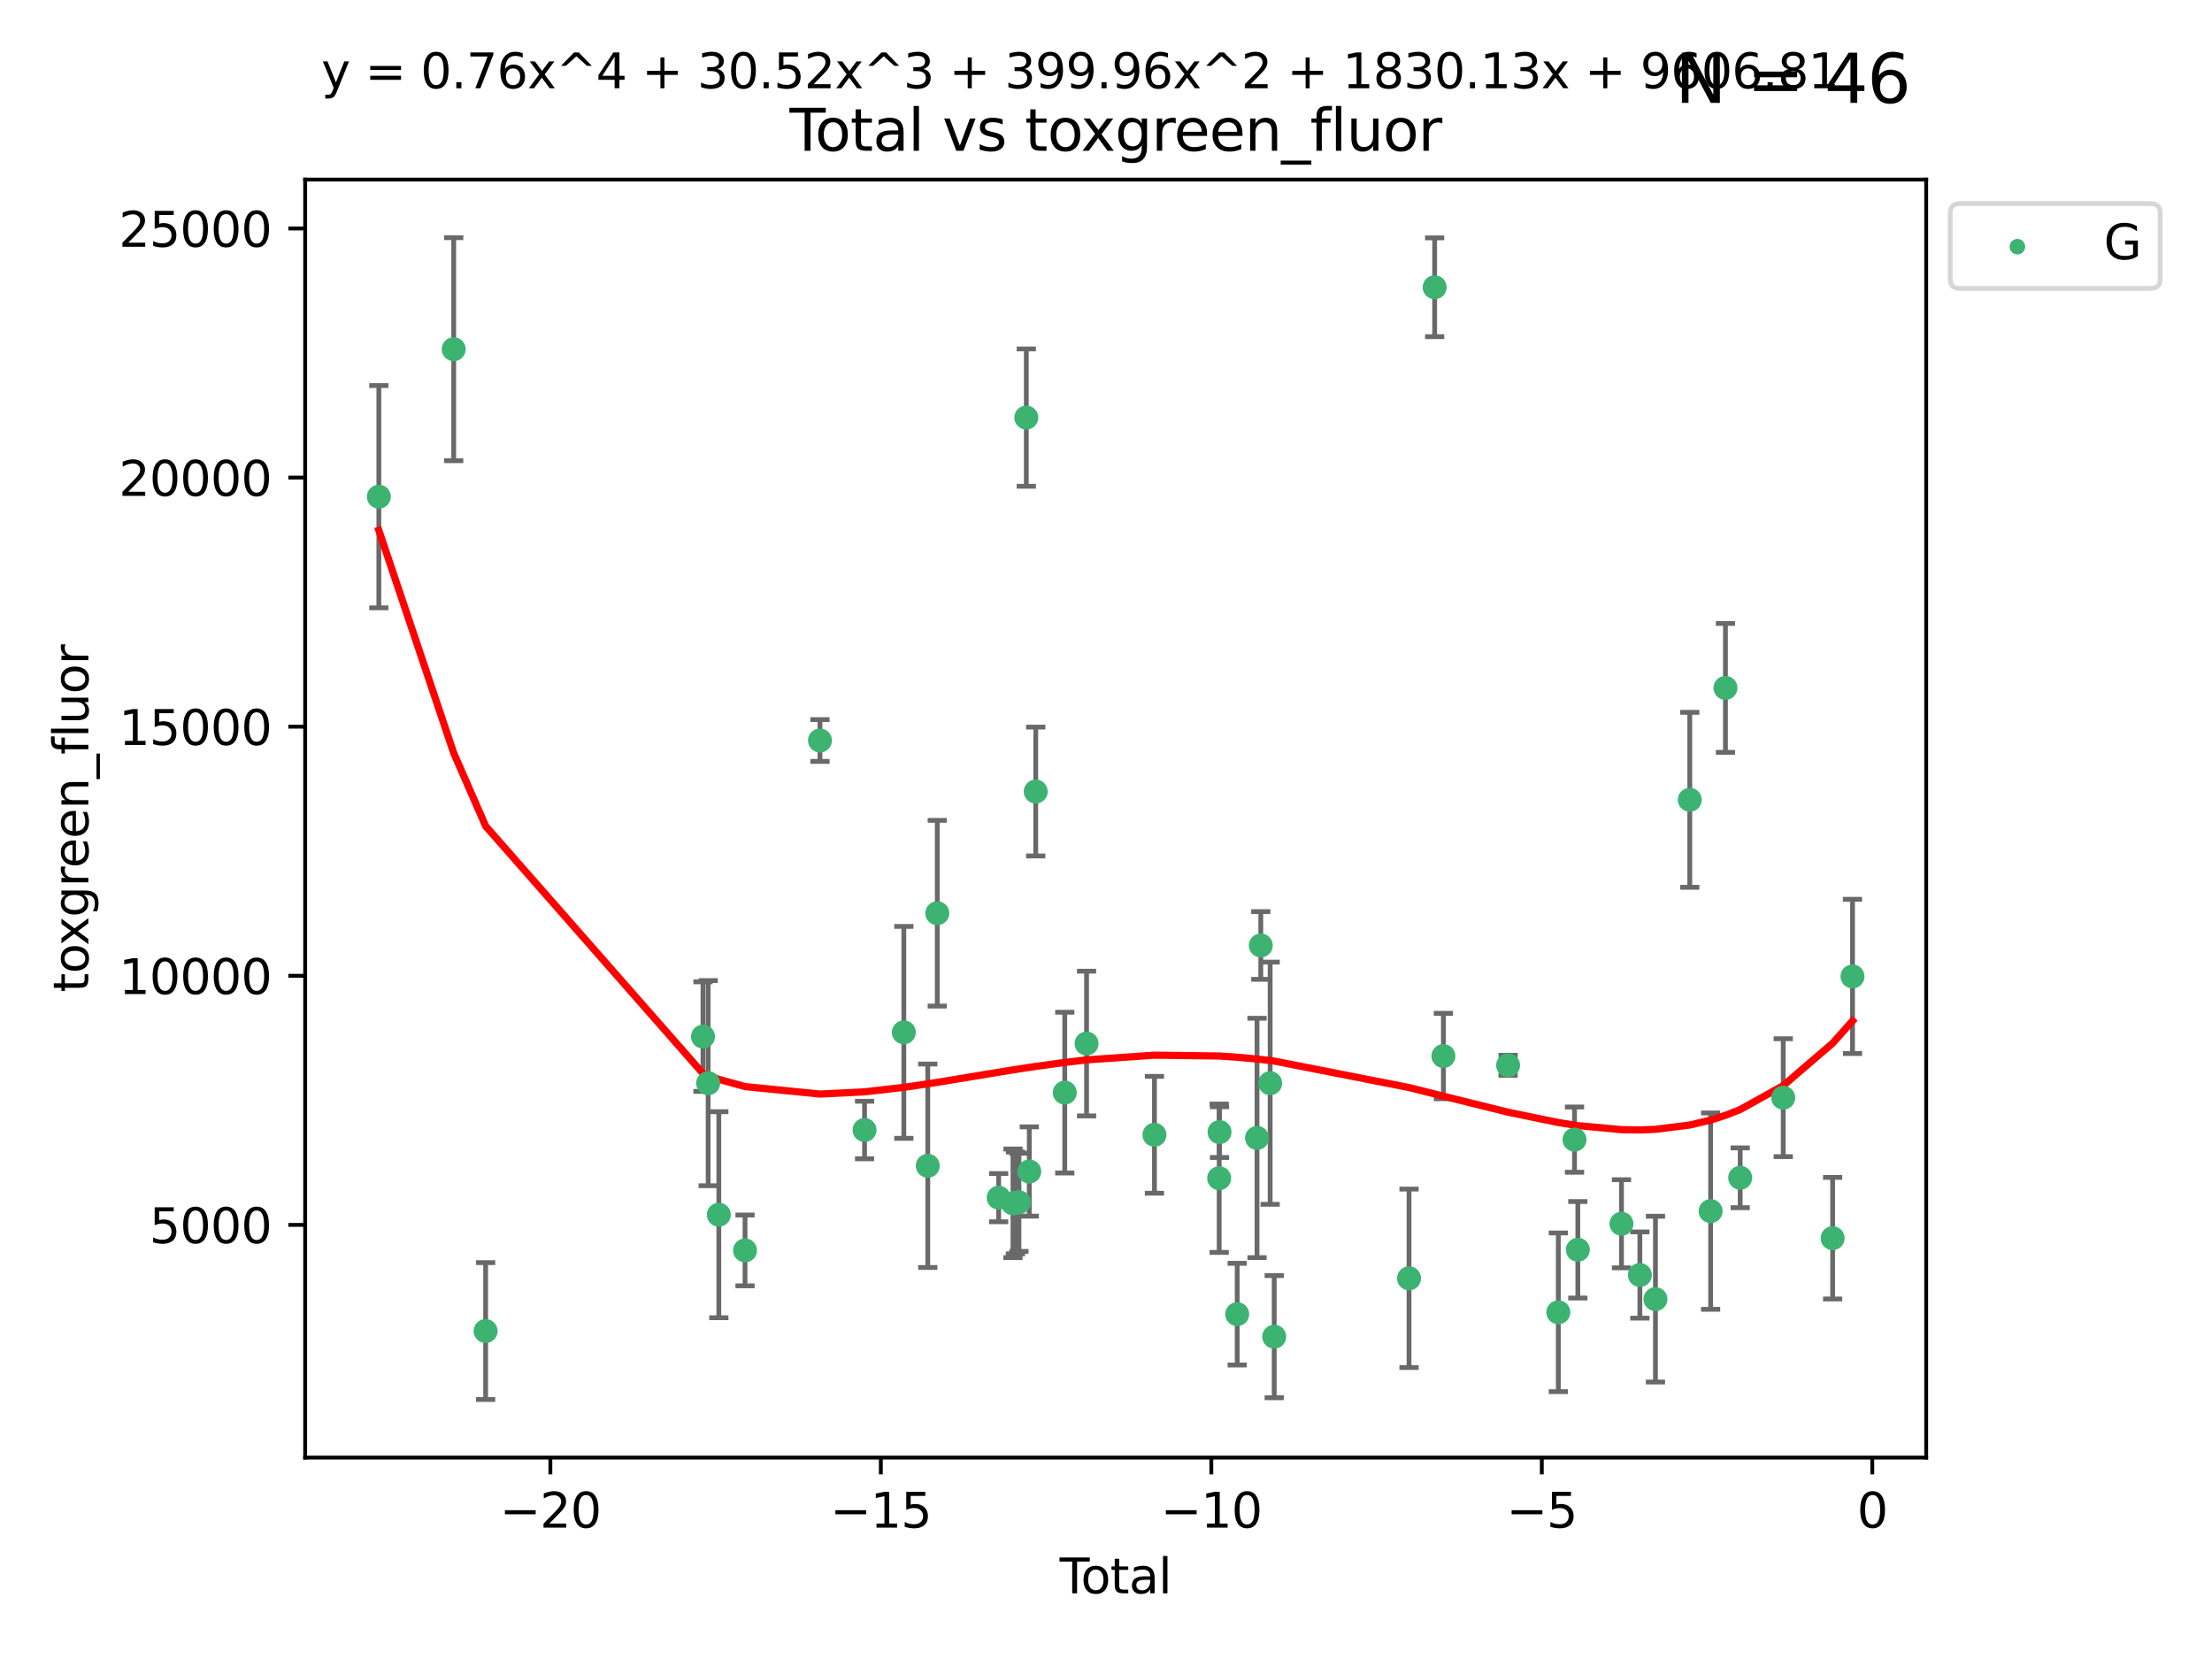 <?xml version="1.0" encoding="utf-8" standalone="no"?>
<!DOCTYPE svg PUBLIC "-//W3C//DTD SVG 1.1//EN"
  "http://www.w3.org/Graphics/SVG/1.1/DTD/svg11.dtd">
<svg xmlns:xlink="http://www.w3.org/1999/xlink" width="460.8pt" height="345.6pt" viewBox="0 0 460.8 345.6" xmlns="http://www.w3.org/2000/svg" version="1.1">
 <defs>
  <style type="text/css">*{stroke-linejoin: round; stroke-linecap: butt}</style>
 </defs>
 <g id="figure_1">
  <g id="patch_1">
   <path d="M 0 345.6 
L 460.8 345.6 
L 460.8 0 
L 0 0 
z
" style="fill: #ffffff"/>
  </g>
  <g id="axes_1">
   <g id="patch_2">
    <path d="M 63.571 303.64 
L 401.26 303.64 
L 401.26 37.411 
L 63.571 37.411 
z
" style="fill: #ffffff"/>
   </g>
   <g id="PathCollection_1">
    <defs>
     <path id="m6884e967bf" d="M 0 1.118 
C 0.297 1.118 0.581 1 0.791 0.791 
C 1 0.581 1.118 0.297 1.118 0 
C 1.118 -0.297 1 -0.581 0.791 -0.791 
C 0.581 -1 0.297 -1.118 0 -1.118 
C -0.297 -1.118 -0.581 -1 -0.791 -0.791 
C -1 -0.581 -1.118 -0.297 -1.118 0 
C -1.118 0.297 -1 0.581 -0.791 0.791 
C -0.581 1 -0.297 1.118 0 1.118 
z
" style="stroke: #3cb371"/>
    </defs>
    <g clip-path="url(#p5b1e051674)">
     <use xlink:href="#m6884e967bf" x="78.921" y="103.47" style="fill: #3cb371; stroke: #3cb371"/>
     <use xlink:href="#m6884e967bf" x="94.517" y="72.744" style="fill: #3cb371; stroke: #3cb371"/>
     <use xlink:href="#m6884e967bf" x="101.165" y="277.282" style="fill: #3cb371; stroke: #3cb371"/>
     <use xlink:href="#m6884e967bf" x="146.444" y="215.941" style="fill: #3cb371; stroke: #3cb371"/>
     <use xlink:href="#m6884e967bf" x="147.523" y="225.644" style="fill: #3cb371; stroke: #3cb371"/>
     <use xlink:href="#m6884e967bf" x="149.743" y="253.05" style="fill: #3cb371; stroke: #3cb371"/>
     <use xlink:href="#m6884e967bf" x="155.205" y="260.484" style="fill: #3cb371; stroke: #3cb371"/>
     <use xlink:href="#m6884e967bf" x="170.815" y="154.259" style="fill: #3cb371; stroke: #3cb371"/>
     <use xlink:href="#m6884e967bf" x="180.102" y="235.406" style="fill: #3cb371; stroke: #3cb371"/>
     <use xlink:href="#m6884e967bf" x="188.285" y="215.06" style="fill: #3cb371; stroke: #3cb371"/>
     <use xlink:href="#m6884e967bf" x="193.271" y="242.848" style="fill: #3cb371; stroke: #3cb371"/>
     <use xlink:href="#m6884e967bf" x="195.252" y="190.241" style="fill: #3cb371; stroke: #3cb371"/>
     <use xlink:href="#m6884e967bf" x="208.039" y="249.495" style="fill: #3cb371; stroke: #3cb371"/>
     <use xlink:href="#m6884e967bf" x="211.023" y="250.673" style="fill: #3cb371; stroke: #3cb371"/>
     <use xlink:href="#m6884e967bf" x="211.53" y="250.595" style="fill: #3cb371; stroke: #3cb371"/>
     <use xlink:href="#m6884e967bf" x="212.266" y="250.461" style="fill: #3cb371; stroke: #3cb371"/>
     <use xlink:href="#m6884e967bf" x="213.797" y="86.991" style="fill: #3cb371; stroke: #3cb371"/>
     <use xlink:href="#m6884e967bf" x="214.417" y="244.046" style="fill: #3cb371; stroke: #3cb371"/>
     <use xlink:href="#m6884e967bf" x="215.762" y="164.892" style="fill: #3cb371; stroke: #3cb371"/>
     <use xlink:href="#m6884e967bf" x="221.81" y="227.614" style="fill: #3cb371; stroke: #3cb371"/>
     <use xlink:href="#m6884e967bf" x="226.351" y="217.39" style="fill: #3cb371; stroke: #3cb371"/>
     <use xlink:href="#m6884e967bf" x="240.493" y="236.399" style="fill: #3cb371; stroke: #3cb371"/>
     <use xlink:href="#m6884e967bf" x="253.978" y="245.447" style="fill: #3cb371; stroke: #3cb371"/>
     <use xlink:href="#m6884e967bf" x="254.049" y="235.838" style="fill: #3cb371; stroke: #3cb371"/>
     <use xlink:href="#m6884e967bf" x="257.729" y="273.764" style="fill: #3cb371; stroke: #3cb371"/>
     <use xlink:href="#m6884e967bf" x="261.86" y="237.055" style="fill: #3cb371; stroke: #3cb371"/>
     <use xlink:href="#m6884e967bf" x="262.645" y="196.962" style="fill: #3cb371; stroke: #3cb371"/>
     <use xlink:href="#m6884e967bf" x="264.596" y="225.65" style="fill: #3cb371; stroke: #3cb371"/>
     <use xlink:href="#m6884e967bf" x="265.444" y="278.457" style="fill: #3cb371; stroke: #3cb371"/>
     <use xlink:href="#m6884e967bf" x="293.526" y="266.296" style="fill: #3cb371; stroke: #3cb371"/>
     <use xlink:href="#m6884e967bf" x="298.864" y="59.842" style="fill: #3cb371; stroke: #3cb371"/>
     <use xlink:href="#m6884e967bf" x="300.686" y="219.994" style="fill: #3cb371; stroke: #3cb371"/>
     <use xlink:href="#m6884e967bf" x="314.165" y="221.924" style="fill: #3cb371; stroke: #3cb371"/>
     <use xlink:href="#m6884e967bf" x="324.626" y="273.376" style="fill: #3cb371; stroke: #3cb371"/>
     <use xlink:href="#m6884e967bf" x="328.001" y="237.406" style="fill: #3cb371; stroke: #3cb371"/>
     <use xlink:href="#m6884e967bf" x="328.692" y="260.353" style="fill: #3cb371; stroke: #3cb371"/>
     <use xlink:href="#m6884e967bf" x="337.782" y="254.935" style="fill: #3cb371; stroke: #3cb371"/>
     <use xlink:href="#m6884e967bf" x="341.615" y="265.61" style="fill: #3cb371; stroke: #3cb371"/>
     <use xlink:href="#m6884e967bf" x="344.862" y="270.632" style="fill: #3cb371; stroke: #3cb371"/>
     <use xlink:href="#m6884e967bf" x="352.011" y="166.614" style="fill: #3cb371; stroke: #3cb371"/>
     <use xlink:href="#m6884e967bf" x="356.353" y="252.297" style="fill: #3cb371; stroke: #3cb371"/>
     <use xlink:href="#m6884e967bf" x="359.443" y="143.304" style="fill: #3cb371; stroke: #3cb371"/>
     <use xlink:href="#m6884e967bf" x="362.515" y="245.353" style="fill: #3cb371; stroke: #3cb371"/>
     <use xlink:href="#m6884e967bf" x="371.482" y="228.669" style="fill: #3cb371; stroke: #3cb371"/>
     <use xlink:href="#m6884e967bf" x="381.771" y="257.935" style="fill: #3cb371; stroke: #3cb371"/>
     <use xlink:href="#m6884e967bf" x="385.911" y="203.405" style="fill: #3cb371; stroke: #3cb371"/>
    </g>
   </g>
   <g id="matplotlib.axis_1">
    <g id="xtick_1">
     <g id="line2d_1">
      <defs>
       <path id="m4b8d407754" d="M 0 0 
L 0 3.5 
" style="stroke: #000000; stroke-width: 0.8"/>
      </defs>
      <g>
       <use xlink:href="#m4b8d407754" x="114.65" y="303.64" style="stroke: #000000; stroke-width: 0.8"/>
      </g>
     </g>
     <g id="text_1">
      <!-- −20 -->
      <g transform="translate(104.097 318.238)scale(0.1 -0.1)">
       <defs>
        <path id="DejaVuSans-2212" d="M 678 2272 
L 4684 2272 
L 4684 1741 
L 678 1741 
L 678 2272 
z
" transform="scale(0.016)"/>
        <path id="DejaVuSans-32" d="M 1228 531 
L 3431 531 
L 3431 0 
L 469 0 
L 469 531 
Q 828 903 1448 1529 
Q 2069 2156 2228 2338 
Q 2531 2678 2651 2914 
Q 2772 3150 2772 3378 
Q 2772 3750 2511 3984 
Q 2250 4219 1831 4219 
Q 1534 4219 1204 4116 
Q 875 4013 500 3803 
L 500 4441 
Q 881 4594 1212 4672 
Q 1544 4750 1819 4750 
Q 2544 4750 2975 4387 
Q 3406 4025 3406 3419 
Q 3406 3131 3298 2873 
Q 3191 2616 2906 2266 
Q 2828 2175 2409 1742 
Q 1991 1309 1228 531 
z
" transform="scale(0.016)"/>
        <path id="DejaVuSans-30" d="M 2034 4250 
Q 1547 4250 1301 3770 
Q 1056 3291 1056 2328 
Q 1056 1369 1301 889 
Q 1547 409 2034 409 
Q 2525 409 2770 889 
Q 3016 1369 3016 2328 
Q 3016 3291 2770 3770 
Q 2525 4250 2034 4250 
z
M 2034 4750 
Q 2819 4750 3233 4129 
Q 3647 3509 3647 2328 
Q 3647 1150 3233 529 
Q 2819 -91 2034 -91 
Q 1250 -91 836 529 
Q 422 1150 422 2328 
Q 422 3509 836 4129 
Q 1250 4750 2034 4750 
z
" transform="scale(0.016)"/>
       </defs>
       <use xlink:href="#DejaVuSans-2212"/>
       <use xlink:href="#DejaVuSans-32" x="83.789"/>
       <use xlink:href="#DejaVuSans-30" x="147.412"/>
      </g>
     </g>
    </g>
    <g id="xtick_2">
     <g id="line2d_2">
      <g>
       <use xlink:href="#m4b8d407754" x="183.495" y="303.64" style="stroke: #000000; stroke-width: 0.8"/>
      </g>
     </g>
     <g id="text_2">
      <!-- −15 -->
      <g transform="translate(172.942 318.238)scale(0.1 -0.1)">
       <defs>
        <path id="DejaVuSans-31" d="M 794 531 
L 1825 531 
L 1825 4091 
L 703 3866 
L 703 4441 
L 1819 4666 
L 2450 4666 
L 2450 531 
L 3481 531 
L 3481 0 
L 794 0 
L 794 531 
z
" transform="scale(0.016)"/>
        <path id="DejaVuSans-35" d="M 691 4666 
L 3169 4666 
L 3169 4134 
L 1269 4134 
L 1269 2991 
Q 1406 3038 1543 3061 
Q 1681 3084 1819 3084 
Q 2600 3084 3056 2656 
Q 3513 2228 3513 1497 
Q 3513 744 3044 326 
Q 2575 -91 1722 -91 
Q 1428 -91 1123 -41 
Q 819 9 494 109 
L 494 744 
Q 775 591 1075 516 
Q 1375 441 1709 441 
Q 2250 441 2565 725 
Q 2881 1009 2881 1497 
Q 2881 1984 2565 2268 
Q 2250 2553 1709 2553 
Q 1456 2553 1204 2497 
Q 953 2441 691 2322 
L 691 4666 
z
" transform="scale(0.016)"/>
       </defs>
       <use xlink:href="#DejaVuSans-2212"/>
       <use xlink:href="#DejaVuSans-31" x="83.789"/>
       <use xlink:href="#DejaVuSans-35" x="147.412"/>
      </g>
     </g>
    </g>
    <g id="xtick_3">
     <g id="line2d_3">
      <g>
       <use xlink:href="#m4b8d407754" x="252.34" y="303.64" style="stroke: #000000; stroke-width: 0.8"/>
      </g>
     </g>
     <g id="text_3">
      <!-- −10 -->
      <g transform="translate(241.787 318.238)scale(0.1 -0.1)">
       <use xlink:href="#DejaVuSans-2212"/>
       <use xlink:href="#DejaVuSans-31" x="83.789"/>
       <use xlink:href="#DejaVuSans-30" x="147.412"/>
      </g>
     </g>
    </g>
    <g id="xtick_4">
     <g id="line2d_4">
      <g>
       <use xlink:href="#m4b8d407754" x="321.184" y="303.64" style="stroke: #000000; stroke-width: 0.8"/>
      </g>
     </g>
     <g id="text_4">
      <!-- −5 -->
      <g transform="translate(313.813 318.238)scale(0.1 -0.1)">
       <use xlink:href="#DejaVuSans-2212"/>
       <use xlink:href="#DejaVuSans-35" x="83.789"/>
      </g>
     </g>
    </g>
    <g id="xtick_5">
     <g id="line2d_5">
      <g>
       <use xlink:href="#m4b8d407754" x="390.029" y="303.64" style="stroke: #000000; stroke-width: 0.8"/>
      </g>
     </g>
     <g id="text_5">
      <!-- 0 -->
      <g transform="translate(386.848 318.238)scale(0.1 -0.1)">
       <use xlink:href="#DejaVuSans-30"/>
      </g>
     </g>
    </g>
    <g id="text_6">
     <!-- Total -->
     <g transform="translate(220.739 331.917)scale(0.1 -0.1)">
      <defs>
       <path id="DejaVuSans-54" d="M -19 4666 
L 3928 4666 
L 3928 4134 
L 2272 4134 
L 2272 0 
L 1638 0 
L 1638 4134 
L -19 4134 
L -19 4666 
z
" transform="scale(0.016)"/>
       <path id="DejaVuSans-6f" d="M 1959 3097 
Q 1497 3097 1228 2736 
Q 959 2375 959 1747 
Q 959 1119 1226 758 
Q 1494 397 1959 397 
Q 2419 397 2687 759 
Q 2956 1122 2956 1747 
Q 2956 2369 2687 2733 
Q 2419 3097 1959 3097 
z
M 1959 3584 
Q 2709 3584 3137 3096 
Q 3566 2609 3566 1747 
Q 3566 888 3137 398 
Q 2709 -91 1959 -91 
Q 1206 -91 779 398 
Q 353 888 353 1747 
Q 353 2609 779 3096 
Q 1206 3584 1959 3584 
z
" transform="scale(0.016)"/>
       <path id="DejaVuSans-74" d="M 1172 4494 
L 1172 3500 
L 2356 3500 
L 2356 3053 
L 1172 3053 
L 1172 1153 
Q 1172 725 1289 603 
Q 1406 481 1766 481 
L 2356 481 
L 2356 0 
L 1766 0 
Q 1100 0 847 248 
Q 594 497 594 1153 
L 594 3053 
L 172 3053 
L 172 3500 
L 594 3500 
L 594 4494 
L 1172 4494 
z
" transform="scale(0.016)"/>
       <path id="DejaVuSans-61" d="M 2194 1759 
Q 1497 1759 1228 1600 
Q 959 1441 959 1056 
Q 959 750 1161 570 
Q 1363 391 1709 391 
Q 2188 391 2477 730 
Q 2766 1069 2766 1631 
L 2766 1759 
L 2194 1759 
z
M 3341 1997 
L 3341 0 
L 2766 0 
L 2766 531 
Q 2569 213 2275 61 
Q 1981 -91 1556 -91 
Q 1019 -91 701 211 
Q 384 513 384 1019 
Q 384 1609 779 1909 
Q 1175 2209 1959 2209 
L 2766 2209 
L 2766 2266 
Q 2766 2663 2505 2880 
Q 2244 3097 1772 3097 
Q 1472 3097 1187 3025 
Q 903 2953 641 2809 
L 641 3341 
Q 956 3463 1253 3523 
Q 1550 3584 1831 3584 
Q 2591 3584 2966 3190 
Q 3341 2797 3341 1997 
z
" transform="scale(0.016)"/>
       <path id="DejaVuSans-6c" d="M 603 4863 
L 1178 4863 
L 1178 0 
L 603 0 
L 603 4863 
z
" transform="scale(0.016)"/>
      </defs>
      <use xlink:href="#DejaVuSans-54"/>
      <use xlink:href="#DejaVuSans-6f" x="44.084"/>
      <use xlink:href="#DejaVuSans-74" x="105.266"/>
      <use xlink:href="#DejaVuSans-61" x="144.475"/>
      <use xlink:href="#DejaVuSans-6c" x="205.754"/>
     </g>
    </g>
   </g>
   <g id="matplotlib.axis_2">
    <g id="ytick_1">
     <g id="line2d_6">
      <defs>
       <path id="m1ea053160b" d="M 0 0 
L -3.5 0 
" style="stroke: #000000; stroke-width: 0.8"/>
      </defs>
      <g>
       <use xlink:href="#m1ea053160b" x="63.571" y="255.167" style="stroke: #000000; stroke-width: 0.8"/>
      </g>
     </g>
     <g id="text_7">
      <!-- 5000 -->
      <g transform="translate(31.121 258.966)scale(0.1 -0.1)">
       <use xlink:href="#DejaVuSans-35"/>
       <use xlink:href="#DejaVuSans-30" x="63.623"/>
       <use xlink:href="#DejaVuSans-30" x="127.246"/>
       <use xlink:href="#DejaVuSans-30" x="190.869"/>
      </g>
     </g>
    </g>
    <g id="ytick_2">
     <g id="line2d_7">
      <g>
       <use xlink:href="#m1ea053160b" x="63.571" y="203.275" style="stroke: #000000; stroke-width: 0.8"/>
      </g>
     </g>
     <g id="text_8">
      <!-- 10000 -->
      <g transform="translate(24.759 207.074)scale(0.1 -0.1)">
       <use xlink:href="#DejaVuSans-31"/>
       <use xlink:href="#DejaVuSans-30" x="63.623"/>
       <use xlink:href="#DejaVuSans-30" x="127.246"/>
       <use xlink:href="#DejaVuSans-30" x="190.869"/>
       <use xlink:href="#DejaVuSans-30" x="254.492"/>
      </g>
     </g>
    </g>
    <g id="ytick_3">
     <g id="line2d_8">
      <g>
       <use xlink:href="#m1ea053160b" x="63.571" y="151.384" style="stroke: #000000; stroke-width: 0.8"/>
      </g>
     </g>
     <g id="text_9">
      <!-- 15000 -->
      <g transform="translate(24.759 155.183)scale(0.1 -0.1)">
       <use xlink:href="#DejaVuSans-31"/>
       <use xlink:href="#DejaVuSans-35" x="63.623"/>
       <use xlink:href="#DejaVuSans-30" x="127.246"/>
       <use xlink:href="#DejaVuSans-30" x="190.869"/>
       <use xlink:href="#DejaVuSans-30" x="254.492"/>
      </g>
     </g>
    </g>
    <g id="ytick_4">
     <g id="line2d_9">
      <g>
       <use xlink:href="#m1ea053160b" x="63.571" y="99.492" style="stroke: #000000; stroke-width: 0.8"/>
      </g>
     </g>
     <g id="text_10">
      <!-- 20000 -->
      <g transform="translate(24.759 103.291)scale(0.1 -0.1)">
       <use xlink:href="#DejaVuSans-32"/>
       <use xlink:href="#DejaVuSans-30" x="63.623"/>
       <use xlink:href="#DejaVuSans-30" x="127.246"/>
       <use xlink:href="#DejaVuSans-30" x="190.869"/>
       <use xlink:href="#DejaVuSans-30" x="254.492"/>
      </g>
     </g>
    </g>
    <g id="ytick_5">
     <g id="line2d_10">
      <g>
       <use xlink:href="#m1ea053160b" x="63.571" y="47.6" style="stroke: #000000; stroke-width: 0.8"/>
      </g>
     </g>
     <g id="text_11">
      <!-- 25000 -->
      <g transform="translate(24.759 51.399)scale(0.1 -0.1)">
       <use xlink:href="#DejaVuSans-32"/>
       <use xlink:href="#DejaVuSans-35" x="63.623"/>
       <use xlink:href="#DejaVuSans-30" x="127.246"/>
       <use xlink:href="#DejaVuSans-30" x="190.869"/>
       <use xlink:href="#DejaVuSans-30" x="254.492"/>
      </g>
     </g>
    </g>
    <g id="text_12">
     <!-- toxgreen_fluor -->
     <g transform="translate(18.401 206.72)rotate(-90)scale(0.1 -0.1)">
      <defs>
       <path id="DejaVuSans-78" d="M 3513 3500 
L 2247 1797 
L 3578 0 
L 2900 0 
L 1881 1375 
L 863 0 
L 184 0 
L 1544 1831 
L 300 3500 
L 978 3500 
L 1906 2253 
L 2834 3500 
L 3513 3500 
z
" transform="scale(0.016)"/>
       <path id="DejaVuSans-67" d="M 2906 1791 
Q 2906 2416 2648 2759 
Q 2391 3103 1925 3103 
Q 1463 3103 1205 2759 
Q 947 2416 947 1791 
Q 947 1169 1205 825 
Q 1463 481 1925 481 
Q 2391 481 2648 825 
Q 2906 1169 2906 1791 
z
M 3481 434 
Q 3481 -459 3084 -895 
Q 2688 -1331 1869 -1331 
Q 1566 -1331 1297 -1286 
Q 1028 -1241 775 -1147 
L 775 -588 
Q 1028 -725 1275 -790 
Q 1522 -856 1778 -856 
Q 2344 -856 2625 -561 
Q 2906 -266 2906 331 
L 2906 616 
Q 2728 306 2450 153 
Q 2172 0 1784 0 
Q 1141 0 747 490 
Q 353 981 353 1791 
Q 353 2603 747 3093 
Q 1141 3584 1784 3584 
Q 2172 3584 2450 3431 
Q 2728 3278 2906 2969 
L 2906 3500 
L 3481 3500 
L 3481 434 
z
" transform="scale(0.016)"/>
       <path id="DejaVuSans-72" d="M 2631 2963 
Q 2534 3019 2420 3045 
Q 2306 3072 2169 3072 
Q 1681 3072 1420 2755 
Q 1159 2438 1159 1844 
L 1159 0 
L 581 0 
L 581 3500 
L 1159 3500 
L 1159 2956 
Q 1341 3275 1631 3429 
Q 1922 3584 2338 3584 
Q 2397 3584 2469 3576 
Q 2541 3569 2628 3553 
L 2631 2963 
z
" transform="scale(0.016)"/>
       <path id="DejaVuSans-65" d="M 3597 1894 
L 3597 1613 
L 953 1613 
Q 991 1019 1311 708 
Q 1631 397 2203 397 
Q 2534 397 2845 478 
Q 3156 559 3463 722 
L 3463 178 
Q 3153 47 2828 -22 
Q 2503 -91 2169 -91 
Q 1331 -91 842 396 
Q 353 884 353 1716 
Q 353 2575 817 3079 
Q 1281 3584 2069 3584 
Q 2775 3584 3186 3129 
Q 3597 2675 3597 1894 
z
M 3022 2063 
Q 3016 2534 2758 2815 
Q 2500 3097 2075 3097 
Q 1594 3097 1305 2825 
Q 1016 2553 972 2059 
L 3022 2063 
z
" transform="scale(0.016)"/>
       <path id="DejaVuSans-6e" d="M 3513 2113 
L 3513 0 
L 2938 0 
L 2938 2094 
Q 2938 2591 2744 2837 
Q 2550 3084 2163 3084 
Q 1697 3084 1428 2787 
Q 1159 2491 1159 1978 
L 1159 0 
L 581 0 
L 581 3500 
L 1159 3500 
L 1159 2956 
Q 1366 3272 1645 3428 
Q 1925 3584 2291 3584 
Q 2894 3584 3203 3211 
Q 3513 2838 3513 2113 
z
" transform="scale(0.016)"/>
       <path id="DejaVuSans-5f" d="M 3263 -1063 
L 3263 -1509 
L -63 -1509 
L -63 -1063 
L 3263 -1063 
z
" transform="scale(0.016)"/>
       <path id="DejaVuSans-66" d="M 2375 4863 
L 2375 4384 
L 1825 4384 
Q 1516 4384 1395 4259 
Q 1275 4134 1275 3809 
L 1275 3500 
L 2222 3500 
L 2222 3053 
L 1275 3053 
L 1275 0 
L 697 0 
L 697 3053 
L 147 3053 
L 147 3500 
L 697 3500 
L 697 3744 
Q 697 4328 969 4595 
Q 1241 4863 1831 4863 
L 2375 4863 
z
" transform="scale(0.016)"/>
       <path id="DejaVuSans-75" d="M 544 1381 
L 544 3500 
L 1119 3500 
L 1119 1403 
Q 1119 906 1312 657 
Q 1506 409 1894 409 
Q 2359 409 2629 706 
Q 2900 1003 2900 1516 
L 2900 3500 
L 3475 3500 
L 3475 0 
L 2900 0 
L 2900 538 
Q 2691 219 2414 64 
Q 2138 -91 1772 -91 
Q 1169 -91 856 284 
Q 544 659 544 1381 
z
M 1991 3584 
L 1991 3584 
z
" transform="scale(0.016)"/>
      </defs>
      <use xlink:href="#DejaVuSans-74"/>
      <use xlink:href="#DejaVuSans-6f" x="39.209"/>
      <use xlink:href="#DejaVuSans-78" x="97.266"/>
      <use xlink:href="#DejaVuSans-67" x="156.445"/>
      <use xlink:href="#DejaVuSans-72" x="219.922"/>
      <use xlink:href="#DejaVuSans-65" x="258.785"/>
      <use xlink:href="#DejaVuSans-65" x="320.309"/>
      <use xlink:href="#DejaVuSans-6e" x="381.832"/>
      <use xlink:href="#DejaVuSans-5f" x="445.211"/>
      <use xlink:href="#DejaVuSans-66" x="495.211"/>
      <use xlink:href="#DejaVuSans-6c" x="530.416"/>
      <use xlink:href="#DejaVuSans-75" x="558.199"/>
      <use xlink:href="#DejaVuSans-6f" x="621.578"/>
      <use xlink:href="#DejaVuSans-72" x="682.76"/>
     </g>
    </g>
   </g>
   <g id="LineCollection_1">
    <path d="M 78.921 126.618 
L 78.921 80.321 
" clip-path="url(#p5b1e051674)" style="fill: none; stroke: #696969"/>
    <path d="M 94.517 95.976 
L 94.517 49.513 
" clip-path="url(#p5b1e051674)" style="fill: none; stroke: #696969"/>
    <path d="M 101.165 291.539 
L 101.165 263.024 
" clip-path="url(#p5b1e051674)" style="fill: none; stroke: #696969"/>
    <path d="M 146.444 227.351 
L 146.444 204.532 
" clip-path="url(#p5b1e051674)" style="fill: none; stroke: #696969"/>
    <path d="M 147.523 247.011 
L 147.523 204.278 
" clip-path="url(#p5b1e051674)" style="fill: none; stroke: #696969"/>
    <path d="M 149.743 274.507 
L 149.743 231.593 
" clip-path="url(#p5b1e051674)" style="fill: none; stroke: #696969"/>
    <path d="M 155.205 267.858 
L 155.205 253.109 
" clip-path="url(#p5b1e051674)" style="fill: none; stroke: #696969"/>
    <path d="M 170.815 158.613 
L 170.815 149.904 
" clip-path="url(#p5b1e051674)" style="fill: none; stroke: #696969"/>
    <path d="M 180.102 241.399 
L 180.102 229.412 
" clip-path="url(#p5b1e051674)" style="fill: none; stroke: #696969"/>
    <path d="M 188.285 237.134 
L 188.285 192.986 
" clip-path="url(#p5b1e051674)" style="fill: none; stroke: #696969"/>
    <path d="M 193.271 264.036 
L 193.271 221.66 
" clip-path="url(#p5b1e051674)" style="fill: none; stroke: #696969"/>
    <path d="M 195.252 209.584 
L 195.252 170.899 
" clip-path="url(#p5b1e051674)" style="fill: none; stroke: #696969"/>
    <path d="M 208.039 254.515 
L 208.039 244.476 
" clip-path="url(#p5b1e051674)" style="fill: none; stroke: #696969"/>
    <path d="M 211.023 261.987 
L 211.023 239.359 
" clip-path="url(#p5b1e051674)" style="fill: none; stroke: #696969"/>
    <path d="M 211.53 261.205 
L 211.53 239.985 
" clip-path="url(#p5b1e051674)" style="fill: none; stroke: #696969"/>
    <path d="M 212.266 260.691 
L 212.266 240.23 
" clip-path="url(#p5b1e051674)" style="fill: none; stroke: #696969"/>
    <path d="M 213.797 101.296 
L 213.797 72.687 
" clip-path="url(#p5b1e051674)" style="fill: none; stroke: #696969"/>
    <path d="M 214.417 253.341 
L 214.417 234.751 
" clip-path="url(#p5b1e051674)" style="fill: none; stroke: #696969"/>
    <path d="M 215.762 178.312 
L 215.762 151.471 
" clip-path="url(#p5b1e051674)" style="fill: none; stroke: #696969"/>
    <path d="M 221.81 244.358 
L 221.81 210.869 
" clip-path="url(#p5b1e051674)" style="fill: none; stroke: #696969"/>
    <path d="M 226.351 232.466 
L 226.351 202.313 
" clip-path="url(#p5b1e051674)" style="fill: none; stroke: #696969"/>
    <path d="M 240.493 248.571 
L 240.493 224.227 
" clip-path="url(#p5b1e051674)" style="fill: none; stroke: #696969"/>
    <path d="M 253.978 260.899 
L 253.978 229.995 
" clip-path="url(#p5b1e051674)" style="fill: none; stroke: #696969"/>
    <path d="M 254.049 241.127 
L 254.049 230.55 
" clip-path="url(#p5b1e051674)" style="fill: none; stroke: #696969"/>
    <path d="M 257.729 284.355 
L 257.729 263.172 
" clip-path="url(#p5b1e051674)" style="fill: none; stroke: #696969"/>
    <path d="M 261.86 261.985 
L 261.86 212.125 
" clip-path="url(#p5b1e051674)" style="fill: none; stroke: #696969"/>
    <path d="M 262.645 204.015 
L 262.645 189.908 
" clip-path="url(#p5b1e051674)" style="fill: none; stroke: #696969"/>
    <path d="M 264.596 250.874 
L 264.596 200.425 
" clip-path="url(#p5b1e051674)" style="fill: none; stroke: #696969"/>
    <path d="M 265.444 291.178 
L 265.444 265.737 
" clip-path="url(#p5b1e051674)" style="fill: none; stroke: #696969"/>
    <path d="M 293.526 284.88 
L 293.526 247.712 
" clip-path="url(#p5b1e051674)" style="fill: none; stroke: #696969"/>
    <path d="M 298.864 70.133 
L 298.864 49.55 
" clip-path="url(#p5b1e051674)" style="fill: none; stroke: #696969"/>
    <path d="M 300.686 228.893 
L 300.686 211.094 
" clip-path="url(#p5b1e051674)" style="fill: none; stroke: #696969"/>
    <path d="M 314.165 224.004 
L 314.165 219.843 
" clip-path="url(#p5b1e051674)" style="fill: none; stroke: #696969"/>
    <path d="M 324.626 289.905 
L 324.626 256.847 
" clip-path="url(#p5b1e051674)" style="fill: none; stroke: #696969"/>
    <path d="M 328.001 244.201 
L 328.001 230.61 
" clip-path="url(#p5b1e051674)" style="fill: none; stroke: #696969"/>
    <path d="M 328.692 270.404 
L 328.692 250.303 
" clip-path="url(#p5b1e051674)" style="fill: none; stroke: #696969"/>
    <path d="M 337.782 264.113 
L 337.782 245.757 
" clip-path="url(#p5b1e051674)" style="fill: none; stroke: #696969"/>
    <path d="M 341.615 274.591 
L 341.615 256.629 
" clip-path="url(#p5b1e051674)" style="fill: none; stroke: #696969"/>
    <path d="M 344.862 287.898 
L 344.862 253.366 
" clip-path="url(#p5b1e051674)" style="fill: none; stroke: #696969"/>
    <path d="M 352.011 184.838 
L 352.011 148.39 
" clip-path="url(#p5b1e051674)" style="fill: none; stroke: #696969"/>
    <path d="M 356.353 272.754 
L 356.353 231.841 
" clip-path="url(#p5b1e051674)" style="fill: none; stroke: #696969"/>
    <path d="M 359.443 156.73 
L 359.443 129.878 
" clip-path="url(#p5b1e051674)" style="fill: none; stroke: #696969"/>
    <path d="M 362.515 251.583 
L 362.515 239.123 
" clip-path="url(#p5b1e051674)" style="fill: none; stroke: #696969"/>
    <path d="M 371.482 240.952 
L 371.482 216.385 
" clip-path="url(#p5b1e051674)" style="fill: none; stroke: #696969"/>
    <path d="M 381.771 270.596 
L 381.771 245.273 
" clip-path="url(#p5b1e051674)" style="fill: none; stroke: #696969"/>
    <path d="M 385.911 219.465 
L 385.911 187.345 
" clip-path="url(#p5b1e051674)" style="fill: none; stroke: #696969"/>
   </g>
   <g id="line2d_11">
    <defs>
     <path id="mce71cda528" d="M 2 0 
L -2 -0 
" style="stroke: #696969"/>
    </defs>
    <g clip-path="url(#p5b1e051674)">
     <use xlink:href="#mce71cda528" x="78.921" y="126.618" style="fill: #696969; stroke: #696969"/>
     <use xlink:href="#mce71cda528" x="94.517" y="95.976" style="fill: #696969; stroke: #696969"/>
     <use xlink:href="#mce71cda528" x="101.165" y="291.539" style="fill: #696969; stroke: #696969"/>
     <use xlink:href="#mce71cda528" x="146.444" y="227.351" style="fill: #696969; stroke: #696969"/>
     <use xlink:href="#mce71cda528" x="147.523" y="247.011" style="fill: #696969; stroke: #696969"/>
     <use xlink:href="#mce71cda528" x="149.743" y="274.507" style="fill: #696969; stroke: #696969"/>
     <use xlink:href="#mce71cda528" x="155.205" y="267.858" style="fill: #696969; stroke: #696969"/>
     <use xlink:href="#mce71cda528" x="170.815" y="158.613" style="fill: #696969; stroke: #696969"/>
     <use xlink:href="#mce71cda528" x="180.102" y="241.399" style="fill: #696969; stroke: #696969"/>
     <use xlink:href="#mce71cda528" x="188.285" y="237.134" style="fill: #696969; stroke: #696969"/>
     <use xlink:href="#mce71cda528" x="193.271" y="264.036" style="fill: #696969; stroke: #696969"/>
     <use xlink:href="#mce71cda528" x="195.252" y="209.584" style="fill: #696969; stroke: #696969"/>
     <use xlink:href="#mce71cda528" x="208.039" y="254.515" style="fill: #696969; stroke: #696969"/>
     <use xlink:href="#mce71cda528" x="211.023" y="261.987" style="fill: #696969; stroke: #696969"/>
     <use xlink:href="#mce71cda528" x="211.53" y="261.205" style="fill: #696969; stroke: #696969"/>
     <use xlink:href="#mce71cda528" x="212.266" y="260.691" style="fill: #696969; stroke: #696969"/>
     <use xlink:href="#mce71cda528" x="213.797" y="101.296" style="fill: #696969; stroke: #696969"/>
     <use xlink:href="#mce71cda528" x="214.417" y="253.341" style="fill: #696969; stroke: #696969"/>
     <use xlink:href="#mce71cda528" x="215.762" y="178.312" style="fill: #696969; stroke: #696969"/>
     <use xlink:href="#mce71cda528" x="221.81" y="244.358" style="fill: #696969; stroke: #696969"/>
     <use xlink:href="#mce71cda528" x="226.351" y="232.466" style="fill: #696969; stroke: #696969"/>
     <use xlink:href="#mce71cda528" x="240.493" y="248.571" style="fill: #696969; stroke: #696969"/>
     <use xlink:href="#mce71cda528" x="253.978" y="260.899" style="fill: #696969; stroke: #696969"/>
     <use xlink:href="#mce71cda528" x="254.049" y="241.127" style="fill: #696969; stroke: #696969"/>
     <use xlink:href="#mce71cda528" x="257.729" y="284.355" style="fill: #696969; stroke: #696969"/>
     <use xlink:href="#mce71cda528" x="261.86" y="261.985" style="fill: #696969; stroke: #696969"/>
     <use xlink:href="#mce71cda528" x="262.645" y="204.015" style="fill: #696969; stroke: #696969"/>
     <use xlink:href="#mce71cda528" x="264.596" y="250.874" style="fill: #696969; stroke: #696969"/>
     <use xlink:href="#mce71cda528" x="265.444" y="291.178" style="fill: #696969; stroke: #696969"/>
     <use xlink:href="#mce71cda528" x="293.526" y="284.88" style="fill: #696969; stroke: #696969"/>
     <use xlink:href="#mce71cda528" x="298.864" y="70.133" style="fill: #696969; stroke: #696969"/>
     <use xlink:href="#mce71cda528" x="300.686" y="228.893" style="fill: #696969; stroke: #696969"/>
     <use xlink:href="#mce71cda528" x="314.165" y="224.004" style="fill: #696969; stroke: #696969"/>
     <use xlink:href="#mce71cda528" x="324.626" y="289.905" style="fill: #696969; stroke: #696969"/>
     <use xlink:href="#mce71cda528" x="328.001" y="244.201" style="fill: #696969; stroke: #696969"/>
     <use xlink:href="#mce71cda528" x="328.692" y="270.404" style="fill: #696969; stroke: #696969"/>
     <use xlink:href="#mce71cda528" x="337.782" y="264.113" style="fill: #696969; stroke: #696969"/>
     <use xlink:href="#mce71cda528" x="341.615" y="274.591" style="fill: #696969; stroke: #696969"/>
     <use xlink:href="#mce71cda528" x="344.862" y="287.898" style="fill: #696969; stroke: #696969"/>
     <use xlink:href="#mce71cda528" x="352.011" y="184.838" style="fill: #696969; stroke: #696969"/>
     <use xlink:href="#mce71cda528" x="356.353" y="272.754" style="fill: #696969; stroke: #696969"/>
     <use xlink:href="#mce71cda528" x="359.443" y="156.73" style="fill: #696969; stroke: #696969"/>
     <use xlink:href="#mce71cda528" x="362.515" y="251.583" style="fill: #696969; stroke: #696969"/>
     <use xlink:href="#mce71cda528" x="371.482" y="240.952" style="fill: #696969; stroke: #696969"/>
     <use xlink:href="#mce71cda528" x="381.771" y="270.596" style="fill: #696969; stroke: #696969"/>
     <use xlink:href="#mce71cda528" x="385.911" y="219.465" style="fill: #696969; stroke: #696969"/>
    </g>
   </g>
   <g id="line2d_12">
    <g clip-path="url(#p5b1e051674)">
     <use xlink:href="#mce71cda528" x="78.921" y="80.321" style="fill: #696969; stroke: #696969"/>
     <use xlink:href="#mce71cda528" x="94.517" y="49.513" style="fill: #696969; stroke: #696969"/>
     <use xlink:href="#mce71cda528" x="101.165" y="263.024" style="fill: #696969; stroke: #696969"/>
     <use xlink:href="#mce71cda528" x="146.444" y="204.532" style="fill: #696969; stroke: #696969"/>
     <use xlink:href="#mce71cda528" x="147.523" y="204.278" style="fill: #696969; stroke: #696969"/>
     <use xlink:href="#mce71cda528" x="149.743" y="231.593" style="fill: #696969; stroke: #696969"/>
     <use xlink:href="#mce71cda528" x="155.205" y="253.109" style="fill: #696969; stroke: #696969"/>
     <use xlink:href="#mce71cda528" x="170.815" y="149.904" style="fill: #696969; stroke: #696969"/>
     <use xlink:href="#mce71cda528" x="180.102" y="229.412" style="fill: #696969; stroke: #696969"/>
     <use xlink:href="#mce71cda528" x="188.285" y="192.986" style="fill: #696969; stroke: #696969"/>
     <use xlink:href="#mce71cda528" x="193.271" y="221.66" style="fill: #696969; stroke: #696969"/>
     <use xlink:href="#mce71cda528" x="195.252" y="170.899" style="fill: #696969; stroke: #696969"/>
     <use xlink:href="#mce71cda528" x="208.039" y="244.476" style="fill: #696969; stroke: #696969"/>
     <use xlink:href="#mce71cda528" x="211.023" y="239.359" style="fill: #696969; stroke: #696969"/>
     <use xlink:href="#mce71cda528" x="211.53" y="239.985" style="fill: #696969; stroke: #696969"/>
     <use xlink:href="#mce71cda528" x="212.266" y="240.23" style="fill: #696969; stroke: #696969"/>
     <use xlink:href="#mce71cda528" x="213.797" y="72.687" style="fill: #696969; stroke: #696969"/>
     <use xlink:href="#mce71cda528" x="214.417" y="234.751" style="fill: #696969; stroke: #696969"/>
     <use xlink:href="#mce71cda528" x="215.762" y="151.471" style="fill: #696969; stroke: #696969"/>
     <use xlink:href="#mce71cda528" x="221.81" y="210.869" style="fill: #696969; stroke: #696969"/>
     <use xlink:href="#mce71cda528" x="226.351" y="202.313" style="fill: #696969; stroke: #696969"/>
     <use xlink:href="#mce71cda528" x="240.493" y="224.227" style="fill: #696969; stroke: #696969"/>
     <use xlink:href="#mce71cda528" x="253.978" y="229.995" style="fill: #696969; stroke: #696969"/>
     <use xlink:href="#mce71cda528" x="254.049" y="230.55" style="fill: #696969; stroke: #696969"/>
     <use xlink:href="#mce71cda528" x="257.729" y="263.172" style="fill: #696969; stroke: #696969"/>
     <use xlink:href="#mce71cda528" x="261.86" y="212.125" style="fill: #696969; stroke: #696969"/>
     <use xlink:href="#mce71cda528" x="262.645" y="189.908" style="fill: #696969; stroke: #696969"/>
     <use xlink:href="#mce71cda528" x="264.596" y="200.425" style="fill: #696969; stroke: #696969"/>
     <use xlink:href="#mce71cda528" x="265.444" y="265.737" style="fill: #696969; stroke: #696969"/>
     <use xlink:href="#mce71cda528" x="293.526" y="247.712" style="fill: #696969; stroke: #696969"/>
     <use xlink:href="#mce71cda528" x="298.864" y="49.55" style="fill: #696969; stroke: #696969"/>
     <use xlink:href="#mce71cda528" x="300.686" y="211.094" style="fill: #696969; stroke: #696969"/>
     <use xlink:href="#mce71cda528" x="314.165" y="219.843" style="fill: #696969; stroke: #696969"/>
     <use xlink:href="#mce71cda528" x="324.626" y="256.847" style="fill: #696969; stroke: #696969"/>
     <use xlink:href="#mce71cda528" x="328.001" y="230.61" style="fill: #696969; stroke: #696969"/>
     <use xlink:href="#mce71cda528" x="328.692" y="250.303" style="fill: #696969; stroke: #696969"/>
     <use xlink:href="#mce71cda528" x="337.782" y="245.757" style="fill: #696969; stroke: #696969"/>
     <use xlink:href="#mce71cda528" x="341.615" y="256.629" style="fill: #696969; stroke: #696969"/>
     <use xlink:href="#mce71cda528" x="344.862" y="253.366" style="fill: #696969; stroke: #696969"/>
     <use xlink:href="#mce71cda528" x="352.011" y="148.39" style="fill: #696969; stroke: #696969"/>
     <use xlink:href="#mce71cda528" x="356.353" y="231.841" style="fill: #696969; stroke: #696969"/>
     <use xlink:href="#mce71cda528" x="359.443" y="129.878" style="fill: #696969; stroke: #696969"/>
     <use xlink:href="#mce71cda528" x="362.515" y="239.123" style="fill: #696969; stroke: #696969"/>
     <use xlink:href="#mce71cda528" x="371.482" y="216.385" style="fill: #696969; stroke: #696969"/>
     <use xlink:href="#mce71cda528" x="381.771" y="245.273" style="fill: #696969; stroke: #696969"/>
     <use xlink:href="#mce71cda528" x="385.911" y="187.345" style="fill: #696969; stroke: #696969"/>
    </g>
   </g>
   <g id="line2d_13">
    <path d="M 78.921 110.479 
L 94.517 156.874 
L 101.165 172.084 
L 146.444 223.631 
L 147.523 224.055 
L 149.743 224.845 
L 155.205 226.354 
L 170.815 227.914 
L 180.102 227.452 
L 188.285 226.511 
L 193.271 225.783 
L 195.252 225.472 
L 208.039 223.363 
L 211.023 222.882 
L 211.53 222.802 
L 212.266 222.686 
L 213.797 222.45 
L 214.417 222.356 
L 215.762 222.156 
L 221.81 221.326 
L 226.351 220.797 
L 240.493 219.813 
L 253.978 219.984 
L 254.049 219.988 
L 257.729 220.238 
L 261.86 220.62 
L 262.645 220.705 
L 264.596 220.931 
L 265.444 221.037 
L 293.526 226.554 
L 298.864 227.894 
L 300.686 228.357 
L 314.165 231.692 
L 324.626 233.844 
L 328.001 234.385 
L 328.692 234.483 
L 337.782 235.329 
L 341.615 235.383 
L 344.862 235.261 
L 352.011 234.362 
L 356.353 233.332 
L 359.443 232.345 
L 362.515 231.137 
L 371.482 226.157 
L 381.771 217.322 
L 385.911 212.674 
" clip-path="url(#p5b1e051674)" style="fill: none; stroke: #ff0000; stroke-width: 1.5; stroke-linecap: square"/>
   </g>
   <g id="line2d_14">
    <defs>
     <path id="mb20c5b552c" d="M 0 2 
C 0.53 2 1.039 1.789 1.414 1.414 
C 1.789 1.039 2 0.53 2 0 
C 2 -0.53 1.789 -1.039 1.414 -1.414 
C 1.039 -1.789 0.53 -2 0 -2 
C -0.53 -2 -1.039 -1.789 -1.414 -1.414 
C -1.789 -1.039 -2 -0.53 -2 0 
C -2 0.53 -1.789 1.039 -1.414 1.414 
C -1.039 1.789 -0.53 2 0 2 
z
" style="stroke: #3cb371"/>
    </defs>
    <g clip-path="url(#p5b1e051674)">
     <use xlink:href="#mb20c5b552c" x="78.921" y="103.47" style="fill: #3cb371; stroke: #3cb371"/>
     <use xlink:href="#mb20c5b552c" x="94.517" y="72.744" style="fill: #3cb371; stroke: #3cb371"/>
     <use xlink:href="#mb20c5b552c" x="101.165" y="277.282" style="fill: #3cb371; stroke: #3cb371"/>
     <use xlink:href="#mb20c5b552c" x="146.444" y="215.941" style="fill: #3cb371; stroke: #3cb371"/>
     <use xlink:href="#mb20c5b552c" x="147.523" y="225.644" style="fill: #3cb371; stroke: #3cb371"/>
     <use xlink:href="#mb20c5b552c" x="149.743" y="253.05" style="fill: #3cb371; stroke: #3cb371"/>
     <use xlink:href="#mb20c5b552c" x="155.205" y="260.484" style="fill: #3cb371; stroke: #3cb371"/>
     <use xlink:href="#mb20c5b552c" x="170.815" y="154.259" style="fill: #3cb371; stroke: #3cb371"/>
     <use xlink:href="#mb20c5b552c" x="180.102" y="235.406" style="fill: #3cb371; stroke: #3cb371"/>
     <use xlink:href="#mb20c5b552c" x="188.285" y="215.06" style="fill: #3cb371; stroke: #3cb371"/>
     <use xlink:href="#mb20c5b552c" x="193.271" y="242.848" style="fill: #3cb371; stroke: #3cb371"/>
     <use xlink:href="#mb20c5b552c" x="195.252" y="190.241" style="fill: #3cb371; stroke: #3cb371"/>
     <use xlink:href="#mb20c5b552c" x="208.039" y="249.495" style="fill: #3cb371; stroke: #3cb371"/>
     <use xlink:href="#mb20c5b552c" x="211.023" y="250.673" style="fill: #3cb371; stroke: #3cb371"/>
     <use xlink:href="#mb20c5b552c" x="211.53" y="250.595" style="fill: #3cb371; stroke: #3cb371"/>
     <use xlink:href="#mb20c5b552c" x="212.266" y="250.461" style="fill: #3cb371; stroke: #3cb371"/>
     <use xlink:href="#mb20c5b552c" x="213.797" y="86.991" style="fill: #3cb371; stroke: #3cb371"/>
     <use xlink:href="#mb20c5b552c" x="214.417" y="244.046" style="fill: #3cb371; stroke: #3cb371"/>
     <use xlink:href="#mb20c5b552c" x="215.762" y="164.892" style="fill: #3cb371; stroke: #3cb371"/>
     <use xlink:href="#mb20c5b552c" x="221.81" y="227.614" style="fill: #3cb371; stroke: #3cb371"/>
     <use xlink:href="#mb20c5b552c" x="226.351" y="217.39" style="fill: #3cb371; stroke: #3cb371"/>
     <use xlink:href="#mb20c5b552c" x="240.493" y="236.399" style="fill: #3cb371; stroke: #3cb371"/>
     <use xlink:href="#mb20c5b552c" x="253.978" y="245.447" style="fill: #3cb371; stroke: #3cb371"/>
     <use xlink:href="#mb20c5b552c" x="254.049" y="235.838" style="fill: #3cb371; stroke: #3cb371"/>
     <use xlink:href="#mb20c5b552c" x="257.729" y="273.764" style="fill: #3cb371; stroke: #3cb371"/>
     <use xlink:href="#mb20c5b552c" x="261.86" y="237.055" style="fill: #3cb371; stroke: #3cb371"/>
     <use xlink:href="#mb20c5b552c" x="262.645" y="196.962" style="fill: #3cb371; stroke: #3cb371"/>
     <use xlink:href="#mb20c5b552c" x="264.596" y="225.65" style="fill: #3cb371; stroke: #3cb371"/>
     <use xlink:href="#mb20c5b552c" x="265.444" y="278.457" style="fill: #3cb371; stroke: #3cb371"/>
     <use xlink:href="#mb20c5b552c" x="293.526" y="266.296" style="fill: #3cb371; stroke: #3cb371"/>
     <use xlink:href="#mb20c5b552c" x="298.864" y="59.842" style="fill: #3cb371; stroke: #3cb371"/>
     <use xlink:href="#mb20c5b552c" x="300.686" y="219.994" style="fill: #3cb371; stroke: #3cb371"/>
     <use xlink:href="#mb20c5b552c" x="314.165" y="221.924" style="fill: #3cb371; stroke: #3cb371"/>
     <use xlink:href="#mb20c5b552c" x="324.626" y="273.376" style="fill: #3cb371; stroke: #3cb371"/>
     <use xlink:href="#mb20c5b552c" x="328.001" y="237.406" style="fill: #3cb371; stroke: #3cb371"/>
     <use xlink:href="#mb20c5b552c" x="328.692" y="260.353" style="fill: #3cb371; stroke: #3cb371"/>
     <use xlink:href="#mb20c5b552c" x="337.782" y="254.935" style="fill: #3cb371; stroke: #3cb371"/>
     <use xlink:href="#mb20c5b552c" x="341.615" y="265.61" style="fill: #3cb371; stroke: #3cb371"/>
     <use xlink:href="#mb20c5b552c" x="344.862" y="270.632" style="fill: #3cb371; stroke: #3cb371"/>
     <use xlink:href="#mb20c5b552c" x="352.011" y="166.614" style="fill: #3cb371; stroke: #3cb371"/>
     <use xlink:href="#mb20c5b552c" x="356.353" y="252.297" style="fill: #3cb371; stroke: #3cb371"/>
     <use xlink:href="#mb20c5b552c" x="359.443" y="143.304" style="fill: #3cb371; stroke: #3cb371"/>
     <use xlink:href="#mb20c5b552c" x="362.515" y="245.353" style="fill: #3cb371; stroke: #3cb371"/>
     <use xlink:href="#mb20c5b552c" x="371.482" y="228.669" style="fill: #3cb371; stroke: #3cb371"/>
     <use xlink:href="#mb20c5b552c" x="381.771" y="257.935" style="fill: #3cb371; stroke: #3cb371"/>
     <use xlink:href="#mb20c5b552c" x="385.911" y="203.405" style="fill: #3cb371; stroke: #3cb371"/>
    </g>
   </g>
   <g id="patch_3">
    <path d="M 63.571 303.64 
L 63.571 37.411 
" style="fill: none; stroke: #000000; stroke-width: 0.8; stroke-linejoin: miter; stroke-linecap: square"/>
   </g>
   <g id="patch_4">
    <path d="M 401.26 303.64 
L 401.26 37.411 
" style="fill: none; stroke: #000000; stroke-width: 0.8; stroke-linejoin: miter; stroke-linecap: square"/>
   </g>
   <g id="patch_5">
    <path d="M 63.571 303.64 
L 401.26 303.64 
" style="fill: none; stroke: #000000; stroke-width: 0.8; stroke-linejoin: miter; stroke-linecap: square"/>
   </g>
   <g id="patch_6">
    <path d="M 63.571 37.411 
L 401.26 37.411 
" style="fill: none; stroke: #000000; stroke-width: 0.8; stroke-linejoin: miter; stroke-linecap: square"/>
   </g>
   <g id="text_13">
    <!-- N = 46 -->
    <g transform="translate(348.964 21.426)scale(0.14 -0.14)">
     <defs>
      <path id="DejaVuSans-4e" d="M 628 4666 
L 1478 4666 
L 3547 763 
L 3547 4666 
L 4159 4666 
L 4159 0 
L 3309 0 
L 1241 3903 
L 1241 0 
L 628 0 
L 628 4666 
z
" transform="scale(0.016)"/>
      <path id="DejaVuSans-20" transform="scale(0.016)"/>
      <path id="DejaVuSans-3d" d="M 678 2906 
L 4684 2906 
L 4684 2381 
L 678 2381 
L 678 2906 
z
M 678 1631 
L 4684 1631 
L 4684 1100 
L 678 1100 
L 678 1631 
z
" transform="scale(0.016)"/>
      <path id="DejaVuSans-34" d="M 2419 4116 
L 825 1625 
L 2419 1625 
L 2419 4116 
z
M 2253 4666 
L 3047 4666 
L 3047 1625 
L 3713 1625 
L 3713 1100 
L 3047 1100 
L 3047 0 
L 2419 0 
L 2419 1100 
L 313 1100 
L 313 1709 
L 2253 4666 
z
" transform="scale(0.016)"/>
      <path id="DejaVuSans-36" d="M 2113 2584 
Q 1688 2584 1439 2293 
Q 1191 2003 1191 1497 
Q 1191 994 1439 701 
Q 1688 409 2113 409 
Q 2538 409 2786 701 
Q 3034 994 3034 1497 
Q 3034 2003 2786 2293 
Q 2538 2584 2113 2584 
z
M 3366 4563 
L 3366 3988 
Q 3128 4100 2886 4159 
Q 2644 4219 2406 4219 
Q 1781 4219 1451 3797 
Q 1122 3375 1075 2522 
Q 1259 2794 1537 2939 
Q 1816 3084 2150 3084 
Q 2853 3084 3261 2657 
Q 3669 2231 3669 1497 
Q 3669 778 3244 343 
Q 2819 -91 2113 -91 
Q 1303 -91 875 529 
Q 447 1150 447 2328 
Q 447 3434 972 4092 
Q 1497 4750 2381 4750 
Q 2619 4750 2861 4703 
Q 3103 4656 3366 4563 
z
" transform="scale(0.016)"/>
     </defs>
     <use xlink:href="#DejaVuSans-4e"/>
     <use xlink:href="#DejaVuSans-20" x="74.805"/>
     <use xlink:href="#DejaVuSans-3d" x="106.592"/>
     <use xlink:href="#DejaVuSans-20" x="190.381"/>
     <use xlink:href="#DejaVuSans-34" x="222.168"/>
     <use xlink:href="#DejaVuSans-36" x="285.791"/>
    </g>
   </g>
   <g id="text_14">
    <!-- y = 0.76x^4 + 30.52x^3 + 399.96x^2 + 1830.13x + 9606.81 -->
    <g transform="translate(66.948 18.387)scale(0.1 -0.1)">
     <defs>
      <path id="DejaVuSans-79" d="M 2059 -325 
Q 1816 -950 1584 -1140 
Q 1353 -1331 966 -1331 
L 506 -1331 
L 506 -850 
L 844 -850 
Q 1081 -850 1212 -737 
Q 1344 -625 1503 -206 
L 1606 56 
L 191 3500 
L 800 3500 
L 1894 763 
L 2988 3500 
L 3597 3500 
L 2059 -325 
z
" transform="scale(0.016)"/>
      <path id="DejaVuSans-2e" d="M 684 794 
L 1344 794 
L 1344 0 
L 684 0 
L 684 794 
z
" transform="scale(0.016)"/>
      <path id="DejaVuSans-37" d="M 525 4666 
L 3525 4666 
L 3525 4397 
L 1831 0 
L 1172 0 
L 2766 4134 
L 525 4134 
L 525 4666 
z
" transform="scale(0.016)"/>
      <path id="DejaVuSans-5e" d="M 2988 4666 
L 4684 2925 
L 4056 2925 
L 2681 4159 
L 1306 2925 
L 678 2925 
L 2375 4666 
L 2988 4666 
z
" transform="scale(0.016)"/>
      <path id="DejaVuSans-2b" d="M 2944 4013 
L 2944 2272 
L 4684 2272 
L 4684 1741 
L 2944 1741 
L 2944 0 
L 2419 0 
L 2419 1741 
L 678 1741 
L 678 2272 
L 2419 2272 
L 2419 4013 
L 2944 4013 
z
" transform="scale(0.016)"/>
      <path id="DejaVuSans-33" d="M 2597 2516 
Q 3050 2419 3304 2112 
Q 3559 1806 3559 1356 
Q 3559 666 3084 287 
Q 2609 -91 1734 -91 
Q 1441 -91 1130 -33 
Q 819 25 488 141 
L 488 750 
Q 750 597 1062 519 
Q 1375 441 1716 441 
Q 2309 441 2620 675 
Q 2931 909 2931 1356 
Q 2931 1769 2642 2001 
Q 2353 2234 1838 2234 
L 1294 2234 
L 1294 2753 
L 1863 2753 
Q 2328 2753 2575 2939 
Q 2822 3125 2822 3475 
Q 2822 3834 2567 4026 
Q 2313 4219 1838 4219 
Q 1578 4219 1281 4162 
Q 984 4106 628 3988 
L 628 4550 
Q 988 4650 1302 4700 
Q 1616 4750 1894 4750 
Q 2613 4750 3031 4423 
Q 3450 4097 3450 3541 
Q 3450 3153 3228 2886 
Q 3006 2619 2597 2516 
z
" transform="scale(0.016)"/>
      <path id="DejaVuSans-39" d="M 703 97 
L 703 672 
Q 941 559 1184 500 
Q 1428 441 1663 441 
Q 2288 441 2617 861 
Q 2947 1281 2994 2138 
Q 2813 1869 2534 1725 
Q 2256 1581 1919 1581 
Q 1219 1581 811 2004 
Q 403 2428 403 3163 
Q 403 3881 828 4315 
Q 1253 4750 1959 4750 
Q 2769 4750 3195 4129 
Q 3622 3509 3622 2328 
Q 3622 1225 3098 567 
Q 2575 -91 1691 -91 
Q 1453 -91 1209 -44 
Q 966 3 703 97 
z
M 1959 2075 
Q 2384 2075 2632 2365 
Q 2881 2656 2881 3163 
Q 2881 3666 2632 3958 
Q 2384 4250 1959 4250 
Q 1534 4250 1286 3958 
Q 1038 3666 1038 3163 
Q 1038 2656 1286 2365 
Q 1534 2075 1959 2075 
z
" transform="scale(0.016)"/>
      <path id="DejaVuSans-38" d="M 2034 2216 
Q 1584 2216 1326 1975 
Q 1069 1734 1069 1313 
Q 1069 891 1326 650 
Q 1584 409 2034 409 
Q 2484 409 2743 651 
Q 3003 894 3003 1313 
Q 3003 1734 2745 1975 
Q 2488 2216 2034 2216 
z
M 1403 2484 
Q 997 2584 770 2862 
Q 544 3141 544 3541 
Q 544 4100 942 4425 
Q 1341 4750 2034 4750 
Q 2731 4750 3128 4425 
Q 3525 4100 3525 3541 
Q 3525 3141 3298 2862 
Q 3072 2584 2669 2484 
Q 3125 2378 3379 2068 
Q 3634 1759 3634 1313 
Q 3634 634 3220 271 
Q 2806 -91 2034 -91 
Q 1263 -91 848 271 
Q 434 634 434 1313 
Q 434 1759 690 2068 
Q 947 2378 1403 2484 
z
M 1172 3481 
Q 1172 3119 1398 2916 
Q 1625 2713 2034 2713 
Q 2441 2713 2670 2916 
Q 2900 3119 2900 3481 
Q 2900 3844 2670 4047 
Q 2441 4250 2034 4250 
Q 1625 4250 1398 4047 
Q 1172 3844 1172 3481 
z
" transform="scale(0.016)"/>
     </defs>
     <use xlink:href="#DejaVuSans-79"/>
     <use xlink:href="#DejaVuSans-20" x="59.18"/>
     <use xlink:href="#DejaVuSans-3d" x="90.967"/>
     <use xlink:href="#DejaVuSans-20" x="174.756"/>
     <use xlink:href="#DejaVuSans-30" x="206.543"/>
     <use xlink:href="#DejaVuSans-2e" x="270.166"/>
     <use xlink:href="#DejaVuSans-37" x="301.953"/>
     <use xlink:href="#DejaVuSans-36" x="365.576"/>
     <use xlink:href="#DejaVuSans-78" x="429.199"/>
     <use xlink:href="#DejaVuSans-5e" x="488.379"/>
     <use xlink:href="#DejaVuSans-34" x="572.168"/>
     <use xlink:href="#DejaVuSans-20" x="635.791"/>
     <use xlink:href="#DejaVuSans-2b" x="667.578"/>
     <use xlink:href="#DejaVuSans-20" x="751.367"/>
     <use xlink:href="#DejaVuSans-33" x="783.154"/>
     <use xlink:href="#DejaVuSans-30" x="846.777"/>
     <use xlink:href="#DejaVuSans-2e" x="910.4"/>
     <use xlink:href="#DejaVuSans-35" x="942.188"/>
     <use xlink:href="#DejaVuSans-32" x="1005.811"/>
     <use xlink:href="#DejaVuSans-78" x="1069.434"/>
     <use xlink:href="#DejaVuSans-5e" x="1128.613"/>
     <use xlink:href="#DejaVuSans-33" x="1212.402"/>
     <use xlink:href="#DejaVuSans-20" x="1276.025"/>
     <use xlink:href="#DejaVuSans-2b" x="1307.812"/>
     <use xlink:href="#DejaVuSans-20" x="1391.602"/>
     <use xlink:href="#DejaVuSans-33" x="1423.389"/>
     <use xlink:href="#DejaVuSans-39" x="1487.012"/>
     <use xlink:href="#DejaVuSans-39" x="1550.635"/>
     <use xlink:href="#DejaVuSans-2e" x="1614.258"/>
     <use xlink:href="#DejaVuSans-39" x="1646.045"/>
     <use xlink:href="#DejaVuSans-36" x="1709.668"/>
     <use xlink:href="#DejaVuSans-78" x="1773.291"/>
     <use xlink:href="#DejaVuSans-5e" x="1832.471"/>
     <use xlink:href="#DejaVuSans-32" x="1916.26"/>
     <use xlink:href="#DejaVuSans-20" x="1979.883"/>
     <use xlink:href="#DejaVuSans-2b" x="2011.67"/>
     <use xlink:href="#DejaVuSans-20" x="2095.459"/>
     <use xlink:href="#DejaVuSans-31" x="2127.246"/>
     <use xlink:href="#DejaVuSans-38" x="2190.869"/>
     <use xlink:href="#DejaVuSans-33" x="2254.492"/>
     <use xlink:href="#DejaVuSans-30" x="2318.115"/>
     <use xlink:href="#DejaVuSans-2e" x="2381.738"/>
     <use xlink:href="#DejaVuSans-31" x="2413.525"/>
     <use xlink:href="#DejaVuSans-33" x="2477.148"/>
     <use xlink:href="#DejaVuSans-78" x="2540.771"/>
     <use xlink:href="#DejaVuSans-20" x="2599.951"/>
     <use xlink:href="#DejaVuSans-2b" x="2631.738"/>
     <use xlink:href="#DejaVuSans-20" x="2715.527"/>
     <use xlink:href="#DejaVuSans-39" x="2747.314"/>
     <use xlink:href="#DejaVuSans-36" x="2810.938"/>
     <use xlink:href="#DejaVuSans-30" x="2874.561"/>
     <use xlink:href="#DejaVuSans-36" x="2938.184"/>
     <use xlink:href="#DejaVuSans-2e" x="3001.807"/>
     <use xlink:href="#DejaVuSans-38" x="3033.594"/>
     <use xlink:href="#DejaVuSans-31" x="3097.217"/>
    </g>
   </g>
   <g id="text_15">
    <!-- Total vs toxgreen_fluor -->
    <g transform="translate(164.48 31.411)scale(0.12 -0.12)">
     <defs>
      <path id="DejaVuSans-76" d="M 191 3500 
L 800 3500 
L 1894 563 
L 2988 3500 
L 3597 3500 
L 2284 0 
L 1503 0 
L 191 3500 
z
" transform="scale(0.016)"/>
      <path id="DejaVuSans-73" d="M 2834 3397 
L 2834 2853 
Q 2591 2978 2328 3040 
Q 2066 3103 1784 3103 
Q 1356 3103 1142 2972 
Q 928 2841 928 2578 
Q 928 2378 1081 2264 
Q 1234 2150 1697 2047 
L 1894 2003 
Q 2506 1872 2764 1633 
Q 3022 1394 3022 966 
Q 3022 478 2636 193 
Q 2250 -91 1575 -91 
Q 1294 -91 989 -36 
Q 684 19 347 128 
L 347 722 
Q 666 556 975 473 
Q 1284 391 1588 391 
Q 1994 391 2212 530 
Q 2431 669 2431 922 
Q 2431 1156 2273 1281 
Q 2116 1406 1581 1522 
L 1381 1569 
Q 847 1681 609 1914 
Q 372 2147 372 2553 
Q 372 3047 722 3315 
Q 1072 3584 1716 3584 
Q 2034 3584 2315 3537 
Q 2597 3491 2834 3397 
z
" transform="scale(0.016)"/>
     </defs>
     <use xlink:href="#DejaVuSans-54"/>
     <use xlink:href="#DejaVuSans-6f" x="44.084"/>
     <use xlink:href="#DejaVuSans-74" x="105.266"/>
     <use xlink:href="#DejaVuSans-61" x="144.475"/>
     <use xlink:href="#DejaVuSans-6c" x="205.754"/>
     <use xlink:href="#DejaVuSans-20" x="233.537"/>
     <use xlink:href="#DejaVuSans-76" x="265.324"/>
     <use xlink:href="#DejaVuSans-73" x="324.504"/>
     <use xlink:href="#DejaVuSans-20" x="376.604"/>
     <use xlink:href="#DejaVuSans-74" x="408.391"/>
     <use xlink:href="#DejaVuSans-6f" x="447.6"/>
     <use xlink:href="#DejaVuSans-78" x="505.656"/>
     <use xlink:href="#DejaVuSans-67" x="564.836"/>
     <use xlink:href="#DejaVuSans-72" x="628.312"/>
     <use xlink:href="#DejaVuSans-65" x="667.176"/>
     <use xlink:href="#DejaVuSans-65" x="728.699"/>
     <use xlink:href="#DejaVuSans-6e" x="790.223"/>
     <use xlink:href="#DejaVuSans-5f" x="853.602"/>
     <use xlink:href="#DejaVuSans-66" x="903.602"/>
     <use xlink:href="#DejaVuSans-6c" x="938.807"/>
     <use xlink:href="#DejaVuSans-75" x="966.59"/>
     <use xlink:href="#DejaVuSans-6f" x="1029.969"/>
     <use xlink:href="#DejaVuSans-72" x="1091.15"/>
    </g>
   </g>
   <g id="legend_1">
    <g id="patch_7">
     <path d="M 408.26 60.089 
L 448.008 60.089 
Q 450.008 60.089 450.008 58.089 
L 450.008 44.411 
Q 450.008 42.411 448.008 42.411 
L 408.26 42.411 
Q 406.26 42.411 406.26 44.411 
L 406.26 58.089 
Q 406.26 60.089 408.26 60.089 
z
" style="fill: #ffffff; opacity: 0.8; stroke: #cccccc; stroke-linejoin: miter"/>
    </g>
    <g id="PathCollection_2">
     <g>
      <use xlink:href="#m6884e967bf" x="420.26" y="51.385" style="fill: #3cb371; stroke: #3cb371"/>
     </g>
    </g>
    <g id="text_16">
     <!-- G -->
     <g transform="translate(438.26 54.01)scale(0.1 -0.1)">
      <defs>
       <path id="DejaVuSans-47" d="M 3809 666 
L 3809 1919 
L 2778 1919 
L 2778 2438 
L 4434 2438 
L 4434 434 
Q 4069 175 3628 42 
Q 3188 -91 2688 -91 
Q 1594 -91 976 548 
Q 359 1188 359 2328 
Q 359 3472 976 4111 
Q 1594 4750 2688 4750 
Q 3144 4750 3555 4637 
Q 3966 4525 4313 4306 
L 4313 3634 
Q 3963 3931 3569 4081 
Q 3175 4231 2741 4231 
Q 1884 4231 1454 3753 
Q 1025 3275 1025 2328 
Q 1025 1384 1454 906 
Q 1884 428 2741 428 
Q 3075 428 3337 486 
Q 3600 544 3809 666 
z
" transform="scale(0.016)"/>
      </defs>
      <use xlink:href="#DejaVuSans-47"/>
     </g>
    </g>
   </g>
  </g>
 </g>
 <defs>
  <clipPath id="p5b1e051674">
   <rect x="63.571" y="37.411" width="337.689" height="266.229"/>
  </clipPath>
 </defs>
</svg>
